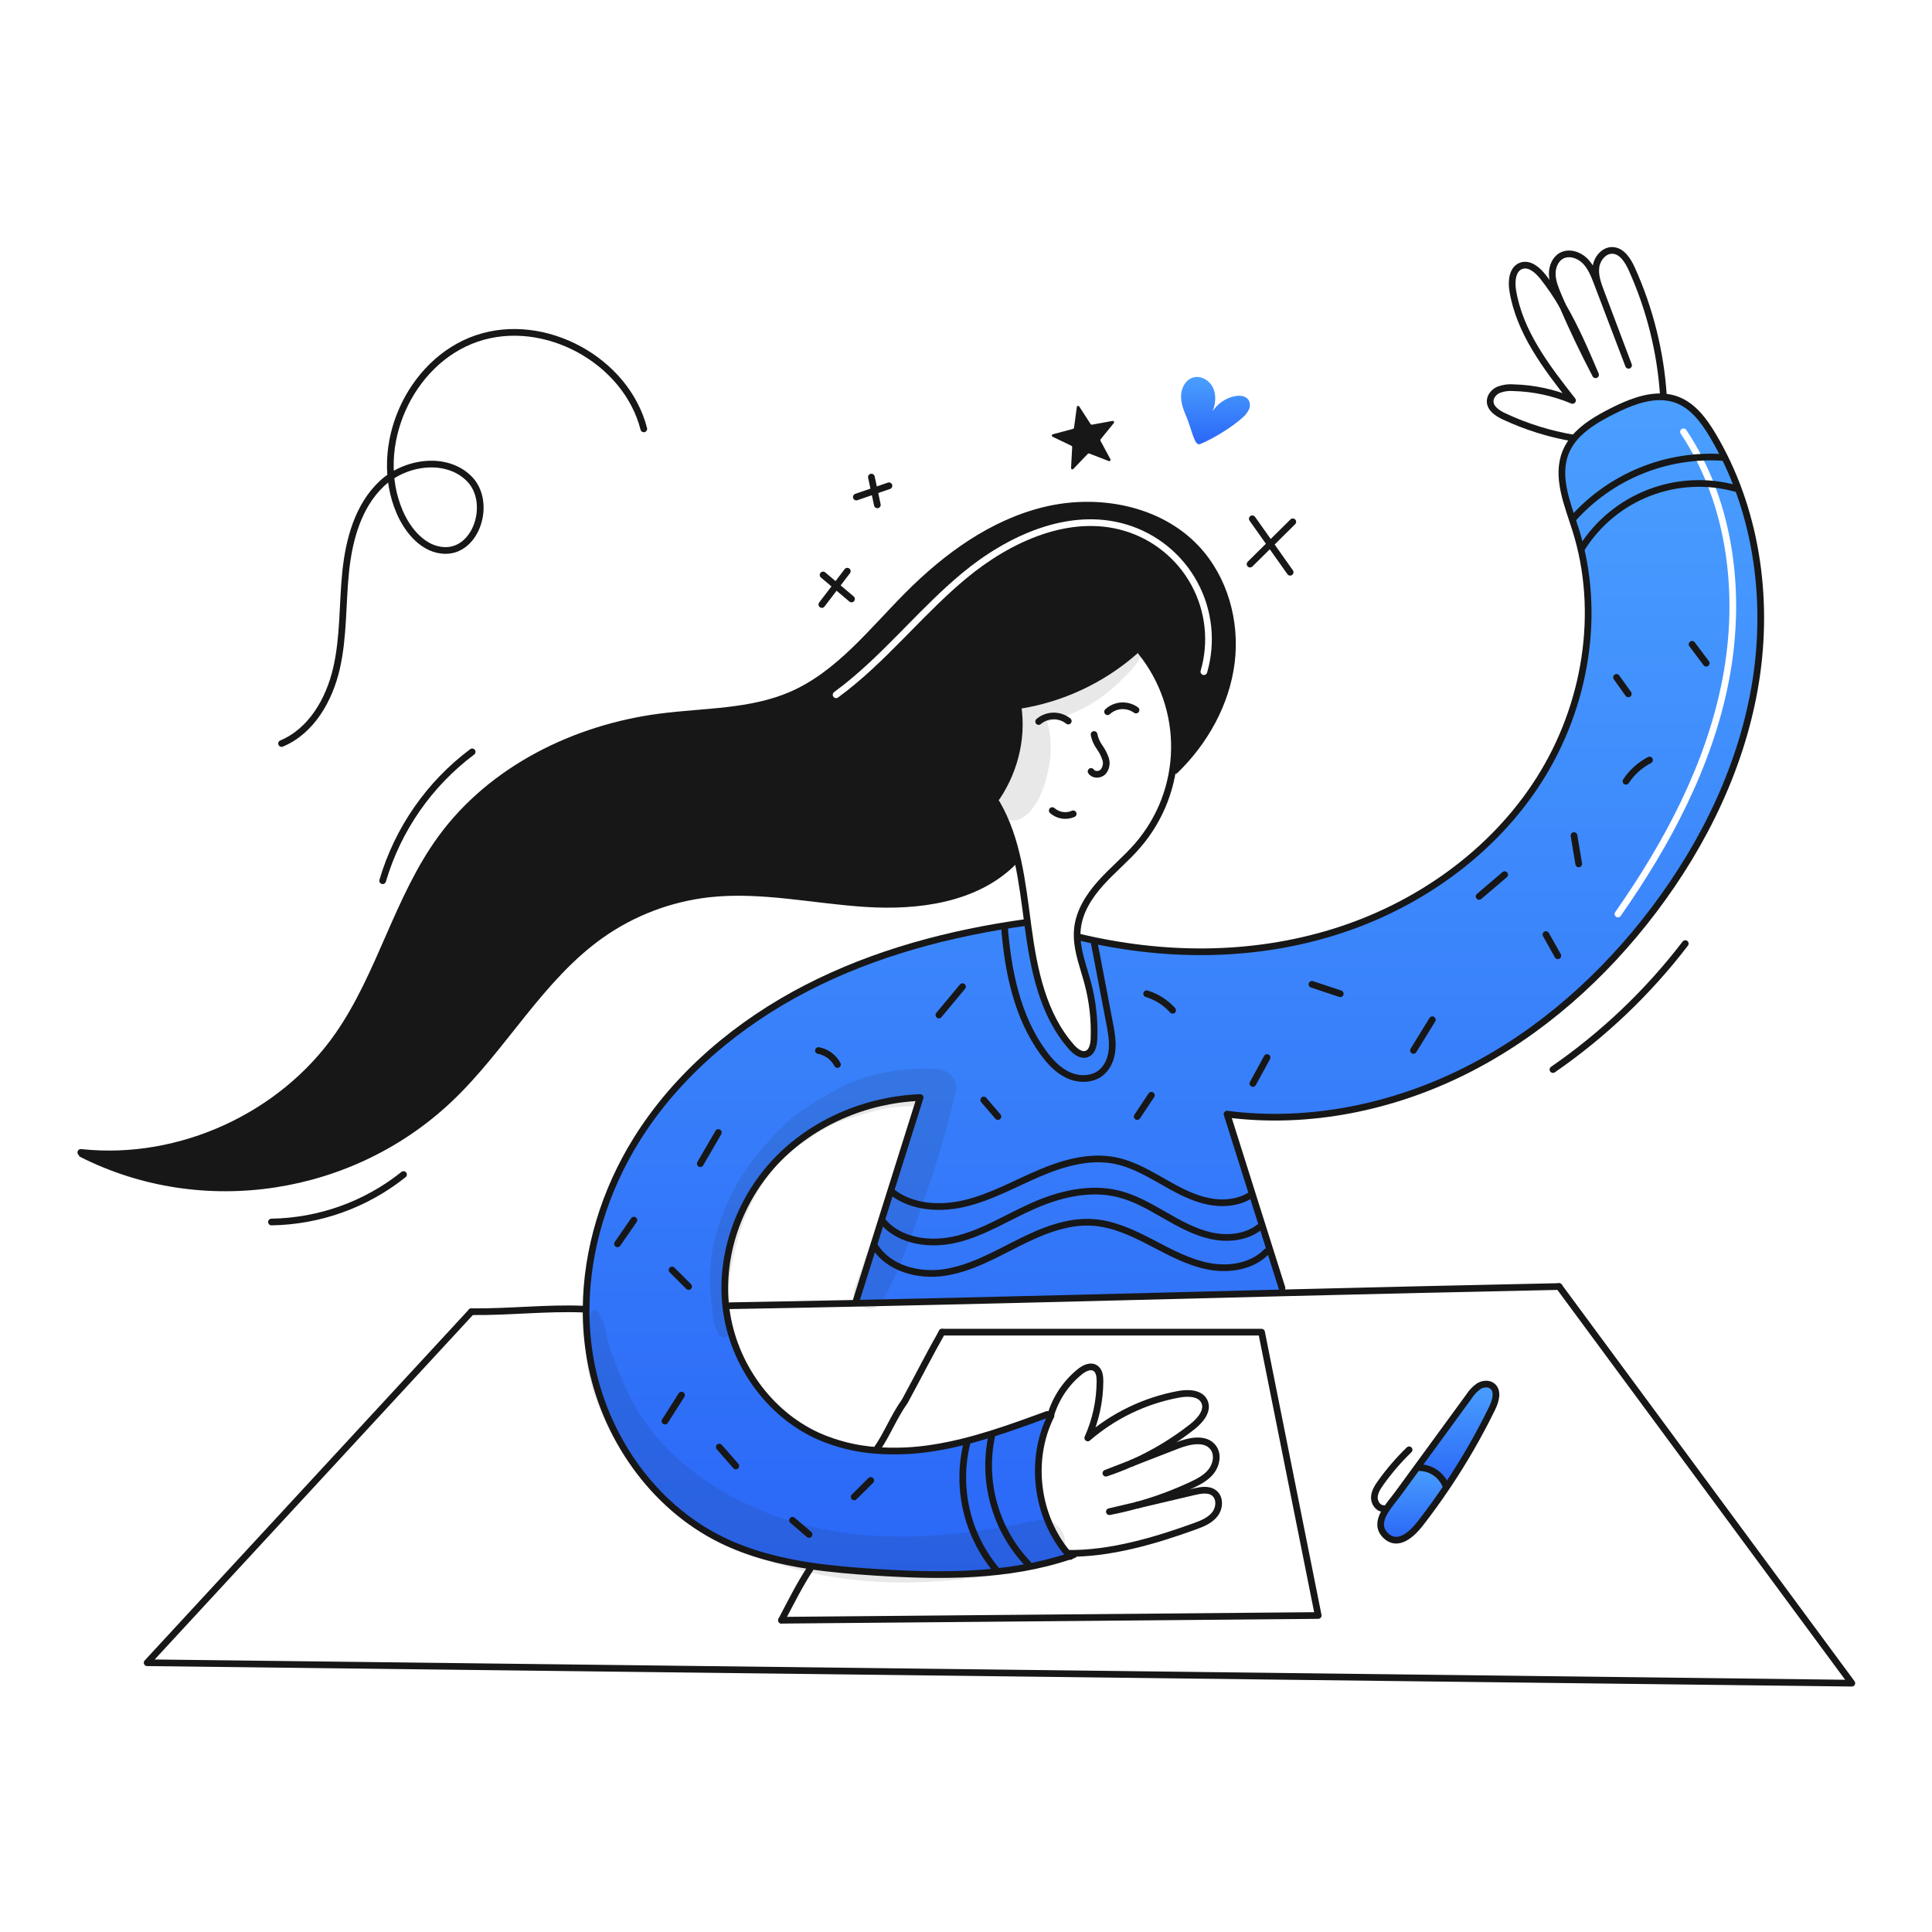 <svg width="960" height="960" viewBox="0 0 960 960" fill="none" xmlns="http://www.w3.org/2000/svg">
<g clip-path="url(#clip0_46_7767)">
<g clip-path="url(#clip1_46_7767)">
<path fill-rule="evenodd" clip-rule="evenodd" d="M530.527 771.954C514.839 753.383 511.347 725.273 522.239 703.5L522.028 703.391C522.039 703.368 522.039 703.334 522.05 703.313L520.421 702.803C501.983 709.561 483.4 716.365 464 719.423C454.633 720.956 445.117 721.387 435.649 720.707C425.494 720.032 415.539 717.568 406.242 713.427C381.843 702.269 364.49 677.627 360.89 651.034C360.801 650.369 360.712 649.693 360.646 649.028C357.788 623.056 367.483 596.176 385.433 577.15C403.848 557.638 430.386 546.414 457.2 545.361L425.465 646.181L425.498 647.588C479.777 646.448 533.898 645.066 588.049 643.682C604.391 643.264 620.735 642.847 637.087 642.436L637.032 640.054C636.245 637.705 609.719 553.617 609.719 553.617C650.417 558.869 692.389 550.171 728.998 531.623C765.607 513.075 796.954 484.975 821.718 452.255C847.1 418.715 865.966 379.698 872.481 338.141C878.996 296.584 872.592 252.474 851.063 216.341C846.753 209.095 841.401 201.826 833.534 198.757C831.274 197.887 828.894 197.371 826.476 197.228C817.851 196.674 808.843 200.408 800.876 204.452C794.028 207.926 786.959 212.026 782.15 217.826C780.435 219.866 779.041 222.156 778.017 224.618C773.659 235.267 777.552 246.971 781.265 258.133C781.809 259.769 782.35 261.393 782.859 263C795.933 304.255 788.054 350.91 764.841 387.431C741.628 423.952 704.049 450.389 662.714 463.176C621.379 475.963 577.651 475.597 535.579 465.492L535.235 465.503C535.408 471.3 537.121 477.012 538.827 482.698C539.426 484.695 540.024 486.689 540.554 488.683C542.917 497.62 543.944 506.858 543.601 516.096C543.48 519.098 542.771 522.722 539.945 523.73C537.187 524.705 534.384 522.478 532.445 520.295C518.24 504.284 513.764 482.068 510.894 460.86C510.772 460 510.661 459.135 510.55 458.26L509.963 458.338C472.157 463.579 434.706 473.463 400.778 490.958C366.85 508.453 336.512 533.849 316.324 566.237C300.623 591.412 291.393 620.941 291.238 650.503C291.174 658.987 291.894 667.458 293.388 675.81C300.158 713.372 324.069 748.209 358.296 765.084C372.213 771.943 387.26 775.754 402.639 778.07C413.165 779.655 423.857 780.541 434.45 781.217C467.092 783.322 500.666 783.666 531.635 773.228C531.258 772.807 530.882 772.386 530.527 771.954ZM837.911 213.641C837.402 212.877 836.37 212.67 835.606 213.18C834.842 213.689 834.636 214.72 835.145 215.484C858.627 250.717 863.916 296.113 855.783 337.884C847.648 379.656 827.131 418.191 802.6 453.213C802.073 453.965 802.256 455.001 803.007 455.528C803.759 456.054 804.796 455.872 805.322 455.12C829.991 419.902 850.787 380.927 859.045 338.519C867.304 296.11 861.991 249.77 837.911 213.641Z" fill="url(#paint0_linear_46_7767)"/>
<path fill-rule="evenodd" clip-rule="evenodd" d="M505.775 350.67C527.482 347.36 547.776 337.861 564.224 323.313L567.076 324.049C573.621 332.185 578.39 341.603 581.075 351.694C583.76 361.785 584.302 372.327 582.666 382.641L583.942 382.852C598.656 368.57 609.283 349.667 611.842 329.301C614.401 308.935 608.418 287.259 594.324 272.359C575.753 252.724 545.548 247.195 519.288 253.511C493.028 259.827 470.291 276.425 451.222 295.561C447.374 299.42 443.606 303.424 439.832 307.434C425.835 322.304 411.753 337.266 393.217 345.312C378.454 351.718 362.281 353.083 346.12 354.446C340.169 354.948 334.219 355.45 328.342 356.204C285.971 361.645 244.434 381.999 219.234 416.492C208.059 431.794 200.428 449.215 192.793 466.644C185.561 483.152 178.327 499.667 168.076 514.397C140.109 554.596 89.463 577.776 40.763 572.69L40.685 573.41C100.798 603.814 175.056 592.18 223.798 545.687C234.794 535.196 244.322 523.2 253.829 511.231C267.399 494.147 280.927 477.116 298.623 464.587C314.515 453.37 332.986 446.352 352.318 444.187C369.687 442.273 387.078 444.342 404.496 446.414C413.097 447.437 421.703 448.461 430.318 449.007C456.379 450.658 484.933 446.869 503.426 428.442L505.786 427.921C503.592 417.805 500.426 408.021 495.226 399.079L493.808 398.27C503.625 384.863 508.323 367.611 505.841 351.146L505.775 350.67ZM559.665 260.587C531.063 252.055 500.581 266.116 478.096 284.766C468.176 292.994 459.118 302.207 450.135 311.344L450.134 311.345C448.933 312.566 447.733 313.786 446.533 315.002C436.329 325.343 426.068 335.422 414.47 343.887C413.729 344.428 413.567 345.468 414.108 346.21C414.649 346.951 415.689 347.113 416.43 346.572C428.266 337.933 438.692 327.681 448.899 317.337C450.104 316.116 451.307 314.893 452.507 313.672C461.504 304.523 470.437 295.438 480.218 287.325C502.399 268.927 531.717 255.719 558.715 263.772C572.927 268.012 584.886 277.699 591.984 290.721C599.082 303.743 600.743 319.043 596.604 333.285C596.348 334.166 596.855 335.089 597.736 335.345C598.618 335.601 599.54 335.094 599.796 334.212C604.18 319.128 602.42 302.923 594.903 289.13C587.385 275.338 574.718 265.077 559.665 260.587Z" fill="#171717"/>
<path d="M741.452 688.685C744.61 691.101 743.214 696.085 741.474 699.666C734.903 713.129 727.414 726.124 719.059 738.559L718.35 738.083C717.268 735.507 715.462 733.301 713.151 731.732C710.84 730.163 708.124 729.297 705.331 729.241L704.544 728.664C713.032 717.042 721.52 705.422 730.007 693.806C731.268 691.825 732.91 690.116 734.838 688.776C736.842 687.566 739.59 687.266 741.452 688.685Z" fill="url(#paint1_linear_46_7767)"/>
<path d="M718.349 738.081L719.058 738.557C714.858 744.817 710.441 750.933 705.806 756.906C701.861 762.006 694.606 769.183 688.343 762.79C681.916 756.253 690.515 747.854 694.404 742.535C697.783 737.915 701.163 733.291 704.542 728.662L705.329 729.238C708.122 729.295 710.839 730.16 713.15 731.73C715.461 733.299 717.267 735.506 718.349 738.081V738.081Z" fill="url(#paint2_linear_46_7767)"/>
<path d="M542.151 383.324C543.381 385.219 546.472 385.163 548.079 383.568C548.823 382.706 549.333 381.668 549.562 380.553C549.791 379.437 549.73 378.282 549.386 377.197C548.672 375.039 547.633 373.003 546.306 371.158C544.98 369.309 544.065 367.197 543.625 364.964" stroke="#171717" stroke-width="3.324" stroke-linecap="round" stroke-linejoin="round"/>
<path d="M533.275 404.388C531.567 405.144 529.677 405.394 527.83 405.107C525.984 404.821 524.259 404.009 522.86 402.77" stroke="#171717" stroke-width="3.324" stroke-linecap="round" stroke-linejoin="round"/>
<path d="M495.227 399.08C500.427 408.022 503.593 417.806 505.787 427.922C507.959 437.872 509.211 448.144 510.551 458.26C510.662 459.135 510.773 460 510.895 460.86C513.765 482.068 518.241 504.284 532.446 520.295C534.385 522.478 537.188 524.705 539.946 523.73C542.772 522.722 543.481 519.098 543.602 516.096C543.944 506.858 542.917 497.62 540.555 488.683C538.516 481.015 535.469 473.337 535.236 465.504C535.192 464.177 535.236 462.848 535.369 461.526C536.255 452.883 541.208 445.16 547.025 438.7C552.842 432.24 559.625 426.7 565.307 420.118C576.784 406.835 583.246 389.95 583.568 372.398C583.889 354.846 578.052 337.736 567.069 324.041" stroke="#171717" stroke-width="3.324" stroke-linecap="round" stroke-linejoin="round"/>
<path d="M564.477 352.831C562.389 351.31 559.839 350.561 557.261 350.71C554.683 350.86 552.236 351.899 550.339 353.651" stroke="#171717" stroke-width="3.324" stroke-linecap="round" stroke-linejoin="round"/>
<path d="M530.816 358.292C528.717 356.617 526.101 355.724 523.416 355.766C520.731 355.809 518.145 356.784 516.101 358.525" stroke="#171717" stroke-width="3.324" stroke-linecap="round" stroke-linejoin="round"/>
<path d="M484.3 351.733C491.475 352.111 498.671 351.755 505.774 350.669C527.482 347.358 547.775 337.86 564.223 323.312C569.919 318.271 575.056 312.632 579.547 306.492" stroke="#171717" stroke-width="3.324" stroke-linecap="round" stroke-linejoin="round"/>
<path d="M478.428 413.099C484.379 409.092 489.584 404.075 493.807 398.274C503.624 384.867 508.322 367.615 505.84 351.15" stroke="#171717" stroke-width="3.324" stroke-linecap="round" stroke-linejoin="round"/>
<path d="M583.934 382.846C598.649 368.563 609.264 349.646 611.834 329.295C614.404 308.944 608.41 287.256 594.316 272.353C575.745 252.719 545.541 247.179 519.28 253.505C493.019 259.831 470.28 276.419 451.214 295.555C433.098 313.727 416.743 335.089 393.214 345.306C373.014 354.07 350.178 353.395 328.339 356.198C285.968 361.638 244.428 381.998 219.231 416.486C197.469 446.281 189.148 484.109 168.073 514.391C140.106 554.591 89.458 577.77 40.76 572.684C40.56 572.673 40.36 572.651 40.16 572.629" stroke="#171717" stroke-width="3.324" stroke-linecap="round" stroke-linejoin="round"/>
<path d="M503.426 428.442C484.933 446.869 456.379 450.658 430.318 449.007C404.257 447.356 378.263 441.328 352.318 444.187C332.986 446.353 314.515 453.37 298.623 464.587C268.529 485.894 250.49 520.221 223.798 545.687C175.056 592.18 100.798 603.814 40.685 573.41" stroke="#171717" stroke-width="3.324" stroke-linecap="round" stroke-linejoin="round"/>
<path d="M509.962 458.337C472.156 463.578 434.694 473.462 400.777 490.957C366.86 508.452 336.511 533.849 316.323 566.236C300.623 591.41 291.392 620.936 291.237 650.502C291.173 658.986 291.893 667.458 293.387 675.809C300.157 713.371 324.068 748.209 358.295 765.083C372.212 771.942 387.259 775.753 402.638 778.069C413.164 779.653 423.857 780.54 434.449 781.216C467.092 783.321 500.665 783.665 531.634 773.227C532.266 773.016 532.897 772.806 533.518 772.584" stroke="#171717" stroke-width="3.324" stroke-linecap="round" stroke-linejoin="round"/>
<path d="M531.79 773.405C531.736 773.349 531.684 773.29 531.635 773.228C531.258 772.807 530.882 772.386 530.527 771.954C514.837 753.383 511.347 725.273 522.239 703.5" stroke="#171717" stroke-width="3.324" stroke-linecap="round" stroke-linejoin="round"/>
<path d="M564.954 747.92C574.439 745.693 583.924 743.462 593.408 741.227C596.776 740.44 600.699 739.764 603.38 741.947C606.38 744.385 606.039 749.36 603.668 752.407C601.297 755.454 597.518 757.027 593.884 758.346C574.184 765.493 551.613 772.163 530.66 771.846" stroke="#171717" stroke-width="3.324" stroke-linecap="round" stroke-linejoin="round"/>
<path d="M564.954 747.921C560.421 749.184 555.849 750.258 551.237 751.145L564.954 747.921Z" stroke="#171717" stroke-width="3.324" stroke-linecap="round" stroke-linejoin="round"/>
<path d="M562.405 727.011C569.906 724.097 577.411 721.183 584.92 718.269C590.97 715.92 599.092 714.114 602.903 719.369C605.363 722.76 604.465 727.724 601.903 731.037C599.341 734.35 595.465 736.337 591.665 738.095C583.04 742.087 574.106 745.374 564.95 747.923" stroke="#171717" stroke-width="3.324" stroke-linecap="round" stroke-linejoin="round"/>
<path d="M562.405 727.012C558.194 728.896 553.884 730.558 549.505 732.02C553.806 730.359 558.106 728.69 562.405 727.012Z" stroke="#171717" stroke-width="3.324" stroke-linecap="round" stroke-linejoin="round"/>
<path d="M522.029 703.389C522.04 703.367 522.04 703.334 522.051 703.311C524.568 694.83 529.58 687.304 536.433 681.711C538.633 679.905 541.763 678.298 544.189 679.794C546.25 681.068 546.582 683.883 546.571 686.309C546.534 696.028 544.47 705.633 540.51 714.509C553.378 703.383 568.981 695.892 585.71 692.809C590.386 691.956 596.38 692.089 598.43 696.366C600.602 700.898 596.424 705.806 592.48 708.909C583.244 716.169 573.14 722.25 562.4 727.012" stroke="#171717" stroke-width="3.324" stroke-linecap="round" stroke-linejoin="round"/>
<path d="M776.355 151.735C775.602 150.006 774.87 148.278 774.139 146.535C772.754 143.244 771.391 139.835 771.313 136.264C771.235 132.693 772.72 128.851 775.834 127.112C779.568 125.029 784.466 126.58 787.502 129.572C790.538 132.564 792.146 136.686 793.664 140.672C798.85 154.278 804.035 167.892 809.22 181.514C804.644 169.38 800.068 157.247 795.492 145.114C793.992 141.136 792.466 136.948 793.009 132.737C793.552 128.526 796.92 124.327 801.175 124.427C805.884 124.549 808.898 129.38 810.837 133.679C819.76 153.467 825.074 174.691 826.527 196.349" stroke="#171717" stroke-width="3.324" stroke-linecap="round" stroke-linejoin="round"/>
<path d="M776.355 151.734C782.782 162.692 787.845 174.526 792.831 186.234C786.915 174.944 781.423 163.444 776.355 151.734Z" stroke="#171717" stroke-width="3.324" stroke-linecap="round" stroke-linejoin="round"/>
<path d="M781.983 217.7C770.025 215.688 758.395 212.061 747.412 206.919C744.143 205.39 740.487 203.041 740.454 199.429C740.432 196.914 742.371 194.709 744.665 193.678C747.024 192.786 749.553 192.434 752.065 192.648C762.139 192.917 772.075 195.058 781.365 198.964C768.401 182.464 754.994 165.003 751.659 144.283C750.906 139.651 751.482 133.646 755.892 132.073C759.981 130.621 764.025 134.178 766.729 137.573C770.269 142.064 773.487 146.8 776.358 151.745" stroke="#171717" stroke-width="3.324" stroke-linecap="round" stroke-linejoin="round"/>
<path d="M704.543 728.663C701.164 733.283 697.785 737.907 694.405 742.536C690.516 747.855 681.918 756.253 688.344 762.791C694.604 769.184 701.862 762.004 705.807 756.907C710.439 750.945 714.856 744.829 719.059 738.558C727.415 726.124 734.904 713.129 741.474 699.666C743.214 696.087 744.61 691.101 741.452 688.685C739.591 687.267 736.843 687.566 734.837 688.774C732.91 690.115 731.268 691.824 730.006 693.804C721.518 705.428 713.03 717.048 704.543 728.663Z" stroke="#171717" stroke-width="3.324" stroke-linecap="round" stroke-linejoin="round"/>
<path d="M718.349 738.081C717.267 735.506 715.461 733.3 713.15 731.731C710.839 730.161 708.123 729.296 705.33 729.239" stroke="#171717" stroke-width="3.324" stroke-linecap="round" stroke-linejoin="round"/>
<path d="M687.557 749.582C684.857 749.671 682.837 746.745 682.914 744.042C682.991 741.339 684.543 738.942 686.105 736.742C690.292 730.88 695.002 725.41 700.177 720.399" stroke="#171717" stroke-width="3.324" stroke-linecap="round" stroke-linejoin="round"/>
<path d="M637.031 640.054C636.244 637.705 609.718 553.617 609.718 553.617C650.418 558.869 692.388 550.171 728.997 531.623C765.606 513.075 796.952 484.975 821.717 452.255C847.102 418.715 865.961 379.69 872.476 338.139C878.991 296.588 872.587 252.477 851.058 216.339C846.748 209.092 841.396 201.824 833.529 198.755C831.269 197.884 828.889 197.368 826.471 197.226C817.851 196.672 808.842 200.406 800.871 204.45C794.023 207.929 786.954 212.029 782.145 217.824C780.43 219.864 779.036 222.155 778.012 224.616C773.012 236.826 778.865 250.422 782.854 262.998C795.929 304.25 788.04 350.909 764.837 387.43C741.634 423.951 704.051 450.388 662.71 463.175C621.369 475.962 577.651 475.6 535.579 465.5" stroke="#171717" stroke-width="3.324" stroke-linecap="round" stroke-linejoin="round"/>
<path d="M425.464 646.181L457.2 545.361C430.386 546.414 403.848 557.638 385.433 577.15C367.483 596.175 357.788 623.056 360.646 649.028C360.712 649.693 360.801 650.369 360.89 651.034C364.49 677.627 381.843 702.269 406.242 713.427C415.539 717.568 425.494 720.033 435.649 720.707C445.117 721.387 454.632 720.956 464 719.422C483.4 716.364 501.983 709.561 520.421 702.802" stroke="#171717" stroke-width="3.324" stroke-linecap="round" stroke-linejoin="round"/>
<path d="M774.682 639.267L920.166 836.364L73.111 826.203L234.229 651.777" stroke="#171717" stroke-width="3.324" stroke-linecap="round" stroke-linejoin="round"/>
<path d="M362.772 648.808C383.714 648.442 404.623 648.035 425.498 647.589C496.157 646.104 566.55 644.21 637.087 642.437C682.849 641.285 728.716 640.228 774.687 639.268" stroke="#171717" stroke-width="3.324" stroke-linecap="round" stroke-linejoin="round"/>
<path d="M234.229 651.777C253.453 651.977 271.182 649.76 289.885 650.492" stroke="#171717" stroke-width="3.324" stroke-linecap="round" stroke-linejoin="round"/>
<path d="M388.312 805.083L655.014 802.734L626.859 661.948H468.09" stroke="#171717" stroke-width="3.324" stroke-linecap="round" stroke-linejoin="round"/>
<path d="M402.583 779.455C397.497 787.155 393.065 796.02 388.312 805.084" stroke="#171717" stroke-width="3.324" stroke-linecap="round" stroke-linejoin="round"/>
<path d="M468.09 661.948C461.763 673.028 456.223 684.109 449.575 696.297C444.035 704.053 440.711 712.917 435.702 720.042" stroke="#171717" stroke-width="3.324" stroke-linecap="round" stroke-linejoin="round"/>
<path d="M434.543 619.086C441.396 630.286 456.301 634.248 469.288 632.286C482.275 630.324 493.988 623.667 505.717 617.76C517.446 611.853 530.127 606.48 543.227 607.42C553.495 608.157 563.06 612.72 572.195 617.464C581.33 622.208 590.514 627.289 600.627 629.213C610.74 631.137 622.192 629.347 629.352 621.951" stroke="#171717" stroke-width="3.324" stroke-linecap="round" stroke-linejoin="round"/>
<path d="M438.433 606.621C447.06 617.17 462.871 618.985 476.069 615.593C489.267 612.201 500.952 604.654 513.419 599.153C526.69 593.297 541.652 589.732 555.729 593.234C563.907 595.268 571.313 599.558 578.621 603.754C585.929 607.95 593.4 612.154 601.621 613.992C609.842 615.83 619.074 614.992 625.729 609.817" stroke="#171717" stroke-width="3.324" stroke-linecap="round" stroke-linejoin="round"/>
<path d="M443.029 592.123C453.165 600.244 467.589 600.929 480.191 597.784C492.793 594.639 504.269 588.184 516.21 583.072C528.151 577.96 541.301 574.138 554.039 576.672C561.888 578.237 569.056 582.118 576.014 586.072C582.972 590.026 589.957 594.151 597.673 596.272C605.389 598.393 614.086 598.304 620.918 594.136" stroke="#171717" stroke-width="3.324" stroke-linecap="round" stroke-linejoin="round"/>
<path d="M781.488 257.865C790.781 247.434 802.33 239.259 815.256 233.961C828.183 228.663 842.148 226.381 856.088 227.29" stroke="#171717" stroke-width="3.324" stroke-linecap="round" stroke-linejoin="round"/>
<path d="M786.108 272.222C793.985 259.767 805.655 250.174 819.398 244.857C833.141 239.539 848.23 238.779 862.437 242.689" stroke="#171717" stroke-width="3.324" stroke-linecap="round" stroke-linejoin="round"/>
<path d="M492.97 712.661C490.4 724.054 490.69 735.907 493.813 747.161C496.936 758.415 502.796 768.722 510.87 777.161" stroke="#171717" stroke-width="3.324" stroke-linecap="round" stroke-linejoin="round"/>
<path d="M480.5 716.962C477.777 727.927 477.689 739.382 480.243 750.388C482.797 761.394 487.92 771.639 495.193 780.285" stroke="#171717" stroke-width="3.324" stroke-linecap="round" stroke-linejoin="round"/>
<path d="M621.155 280.3L642.383 259.291" stroke="#171717" stroke-width="3.324" stroke-linecap="round" stroke-linejoin="round"/>
<path d="M641.069 284.344L622.262 257.777" stroke="#171717" stroke-width="3.324" stroke-linecap="round" stroke-linejoin="round"/>
<path d="M423.113 297.627L408.985 285.693" stroke="#171717" stroke-width="3.324" stroke-linecap="round" stroke-linejoin="round"/>
<path d="M408.361 300.384C412.583 294.86 416.804 289.337 421.026 283.813" stroke="#171717" stroke-width="3.324" stroke-linecap="round" stroke-linejoin="round"/>
<path d="M435.951 250.866C434.965 246.266 433.979 241.666 432.992 237.066" stroke="#171717" stroke-width="3.324" stroke-linecap="round" stroke-linejoin="round"/>
<path d="M425.511 246.966L441.725 241.381" stroke="#171717" stroke-width="3.324" stroke-linecap="round" stroke-linejoin="round"/>
<path d="M771.646 531.461C796.706 514.168 818.895 493.046 837.401 468.868" stroke="#171717" stroke-width="3.324" stroke-linecap="round" stroke-linejoin="round"/>
<path d="M190.148 437.622C197.684 412.046 213.282 389.59 234.617 373.6" stroke="#171717" stroke-width="3.324" stroke-linecap="round" stroke-linejoin="round"/>
<path d="M134.9 607.208C158.781 606.84 181.861 598.544 200.509 583.623" stroke="#171717" stroke-width="3.324" stroke-linecap="round" stroke-linejoin="round"/>
<path d="M617.441 207.478C618.729 206.396 619.783 205.064 620.541 203.563C620.913 202.808 621.093 201.974 621.066 201.133C621.04 200.293 620.807 199.472 620.389 198.742C619.02 196.656 616.05 196.372 613.601 196.851C611.361 197.301 609.232 198.194 607.341 199.477C605.45 200.76 603.833 202.407 602.585 204.322C604.034 200.543 604.454 196.16 602.685 192.522C600.916 188.884 596.547 186.377 592.694 187.615C589.094 188.77 586.994 192.733 586.867 196.508C586.74 200.283 588.167 203.921 589.641 207.397C592.301 213.654 593.462 221.803 596.324 220.661C602.592 218.158 612.49 212.066 617.441 207.478Z" fill="url(#paint3_linear_46_7767)"/>
<path d="M542.585 211.02L552.827 209.155C552.959 209.131 553.095 209.148 553.216 209.204C553.338 209.259 553.44 209.351 553.508 209.466C553.576 209.582 553.607 209.715 553.597 209.848C553.587 209.982 553.537 210.109 553.452 210.213L546.883 218.289C546.801 218.389 546.751 218.512 546.739 218.641C546.727 218.77 546.753 218.899 546.815 219.013L551.754 228.177C551.818 228.295 551.844 228.43 551.828 228.563C551.813 228.696 551.758 228.821 551.669 228.922C551.58 229.022 551.463 229.093 551.333 229.125C551.203 229.156 551.066 229.147 550.941 229.099L541.23 225.347C541.109 225.3 540.977 225.291 540.851 225.319C540.725 225.347 540.609 225.412 540.52 225.506L533.33 233.035C533.238 233.132 533.118 233.198 532.986 233.225C532.855 233.252 532.719 233.237 532.596 233.184C532.473 233.131 532.369 233.041 532.299 232.927C532.229 232.814 532.195 232.681 532.202 232.547L532.77 222.147C532.777 222.018 532.745 221.89 532.68 221.778C532.614 221.667 532.517 221.577 532.4 221.521L523.017 217.01C522.897 216.952 522.797 216.858 522.731 216.742C522.665 216.625 522.637 216.491 522.649 216.358C522.662 216.225 522.715 216.099 522.802 215.997C522.888 215.895 523.004 215.821 523.133 215.787L533.195 213.114C533.32 213.081 533.433 213.012 533.518 212.915C533.604 212.818 533.659 212.697 533.676 212.569L535.067 202.252C535.085 202.119 535.143 201.995 535.233 201.896C535.324 201.797 535.443 201.729 535.574 201.699C535.704 201.67 535.841 201.682 535.965 201.733C536.089 201.784 536.194 201.871 536.267 201.984L541.918 210.727C541.988 210.836 542.089 210.922 542.207 210.974C542.326 211.026 542.457 211.042 542.585 211.02V211.02Z" fill="#171717"/>
<path d="M319.9 213.111C311.16 178.876 270.337 156.778 236.894 168.18C203.451 179.582 184.628 222.014 198.621 254.459C202.74 264.009 210.712 273.343 221.11 273.53C237.177 273.82 244.49 249.221 233.129 237.857C221.768 226.493 201.335 229.342 189.652 240.375C177.969 251.408 173.429 268.049 171.773 284.033C170.117 300.017 170.808 316.307 167.237 331.974C163.666 347.641 154.746 363.282 139.909 369.452" stroke="#171717" stroke-width="3.324" stroke-linecap="round" stroke-linejoin="round"/>
<path d="M847.814 329.54L840.775 320.154" stroke="#171717" stroke-width="3.324" stroke-linecap="round" stroke-linejoin="round"/>
<path d="M807.925 388.2C810.876 383.741 814.913 380.108 819.657 377.641" stroke="#171717" stroke-width="3.324" stroke-linecap="round" stroke-linejoin="round"/>
<path d="M809.1 344.791L803.234 336.579" stroke="#171717" stroke-width="3.324" stroke-linecap="round" stroke-linejoin="round"/>
<path d="M774.077 474.921L768.171 464.385" stroke="#171717" stroke-width="3.324" stroke-linecap="round" stroke-linejoin="round"/>
<path d="M734.964 445.426L747.656 434.617" stroke="#171717" stroke-width="3.324" stroke-linecap="round" stroke-linejoin="round"/>
<path d="M784.461 429.263L782.115 415.185" stroke="#171717" stroke-width="3.324" stroke-linecap="round" stroke-linejoin="round"/>
<path d="M702.337 521.946L711.723 506.694" stroke="#171717" stroke-width="3.324" stroke-linecap="round" stroke-linejoin="round"/>
<path d="M665.967 493.79L651.889 489.1" stroke="#171717" stroke-width="3.324" stroke-linecap="round" stroke-linejoin="round"/>
<path d="M622.56 538.371L629.599 525.471" stroke="#171717" stroke-width="3.324" stroke-linecap="round" stroke-linejoin="round"/>
<path d="M582.67 501.999C579.186 498.153 574.73 495.317 569.771 493.787" stroke="#171717" stroke-width="3.324" stroke-linecap="round" stroke-linejoin="round"/>
<path d="M565.072 554.799L572.111 544.24" stroke="#171717" stroke-width="3.324" stroke-linecap="round" stroke-linejoin="round"/>
<path d="M495.852 554.8L488.813 546.588" stroke="#171717" stroke-width="3.324" stroke-linecap="round" stroke-linejoin="round"/>
<path d="M466.522 504.348C470.434 499.655 474.344 494.962 478.254 490.27" stroke="#171717" stroke-width="3.324" stroke-linecap="round" stroke-linejoin="round"/>
<path d="M416.134 528.955C415.18 527.161 413.835 525.605 412.198 524.401C410.561 523.197 408.675 522.377 406.679 522" stroke="#171717" stroke-width="3.324" stroke-linecap="round" stroke-linejoin="round"/>
<path d="M347.968 578.225L356.952 562.74" stroke="#171717" stroke-width="3.324" stroke-linecap="round" stroke-linejoin="round"/>
<path d="M342.162 639.267L333.95 631.055" stroke="#171717" stroke-width="3.324" stroke-linecap="round" stroke-linejoin="round"/>
<path d="M306.834 618.057L314.979 606.278" stroke="#171717" stroke-width="3.324" stroke-linecap="round" stroke-linejoin="round"/>
<path d="M338.644 693.234L330.432 706.134" stroke="#171717" stroke-width="3.324" stroke-linecap="round" stroke-linejoin="round"/>
<path d="M365.626 728.431L357.414 719.045" stroke="#171717" stroke-width="3.324" stroke-linecap="round" stroke-linejoin="round"/>
<path d="M424.424 743.82L432.659 735.63" stroke="#171717" stroke-width="3.324" stroke-linecap="round" stroke-linejoin="round"/>
<path d="M402 762.453L393.788 755.414" stroke="#171717" stroke-width="3.324" stroke-linecap="round" stroke-linejoin="round"/>
<path d="M499.07 460.173C500.79 482.336 505.323 505.131 518.436 523.082C521.77 527.647 525.77 531.946 530.92 534.282C536.07 536.618 542.566 536.61 547 533.1C550.489 530.338 552.233 525.828 552.6 521.394C552.967 516.96 552.134 512.523 551.3 508.152C548.767 494.898 546.236 481.645 543.708 468.392" stroke="#171717" stroke-width="3.324" stroke-linecap="round" stroke-linejoin="round"/>
<g opacity="0.1">
<path d="M563.928 322.665C560.29 325.449 557.428 329.065 553.96 332.065C549.997 335.303 545.72 338.136 541.193 340.521C532.493 345.354 523 348.598 513.162 350.101L517.923 351.36L516.46 350.179C512.066 346.633 503.845 348.456 504.235 355.243C504.635 362.201 504.915 369.309 503.423 376.164C502.746 379.483 501.664 382.707 500.203 385.764C498.442 389.317 495.751 392.313 494.82 396.216C493.061 403.59 501.131 410.662 508.041 406.38C516.005 401.443 519.879 389.121 521.318 380.28C522.93 370.38 522.185 360.642 517.58 351.624V358.853L518.688 357.286L515.764 359.534C526.344 357.651 536.434 353.645 545.426 347.759C549.539 344.966 553.367 341.776 556.855 338.234C560.593 334.534 564.909 330.661 567.007 325.744C567.757 323.985 565.962 321.109 563.928 322.665V322.665Z" fill="#171717"/>
</g>
<g opacity="0.1">
<path d="M438.474 646.549C447.24 630.698 453.364 612.662 459.374 595.613C465.453 578.358 470.605 560.79 474.808 542.985C476.255 536.857 472 531.663 465.884 531.271C449.466 530.217 430.726 532.988 416.202 541.154C408.97 545.22 401.728 549.268 395.11 554.314C388.802 559.126 383.21 565.451 378.04 571.486C367.265 584.087 359.505 598.978 355.348 615.029C353.313 623.184 352.508 631.597 352.96 639.991C353.157 644.041 353.557 648.08 354.16 652.091C354.755 656.21 354.886 659.843 357.36 663.291C358.541 664.936 361.454 664.977 361.987 662.686C362.887 658.83 362.023 655.753 361.824 651.844C361.664 648.157 361.727 644.464 362.011 640.785C362.695 633.082 364.046 625.453 366.049 617.985C369.577 603.443 376.519 589.952 386.3 578.628C391.235 573.015 397.011 569.103 403.161 565.014C409.123 561.05 415.388 557.526 422.303 555.623C429.235 553.715 436.212 551.058 443.409 550.31C450.873 549.502 458.391 549.325 465.885 549.779L456.961 538.065C452.798 555.525 448.061 572.907 442.661 590.026C437.261 607.145 430.042 623.626 424.508 640.662C421.828 648.911 434.297 654.1 438.473 646.549H438.474Z" fill="#171717"/>
</g>
<g opacity="0.1">
<path d="M293.939 652.045C292.232 656.052 290.87 658.728 290.939 663.211C291.008 667.864 291.105 672.434 291.627 677.063C292.692 686.507 295.804 695.293 299.657 703.947C307.137 720.947 318.337 736.052 332.431 748.147C363.456 774.567 405.394 785.717 445.512 786.295C470.821 786.66 496.147 782.955 520.821 777.568C526.858 776.251 530.383 769.224 528.81 763.499C527.097 757.267 520.795 754.189 514.74 755.51C477.366 763.669 437.834 767.405 400.34 757.871C368.612 749.804 336.94 731.679 318.619 703.796C313.439 695.912 309.803 687.657 306.403 678.91C304.795 674.775 303.271 670.638 301.991 666.388C301.317 664.153 301.108 661.841 300.621 659.566C300.042 656.859 298.599 655.066 297.54 652.518C296.987 651.19 294.691 650.288 293.94 652.047L293.939 652.045Z" fill="#171717"/>
</g>
</g>
</g>
<defs>
<linearGradient id="paint0_linear_46_7767" x1="583.073" y1="197.173" x2="583.073" y2="782.401" gradientUnits="userSpaceOnUse">
<stop stop-color="#4A9FFF"/>
<stop offset="1" stop-color="#2A67F7"/>
</linearGradient>
<linearGradient id="paint1_linear_46_7767" x1="723.939" y1="687.739" x2="723.939" y2="738.559" gradientUnits="userSpaceOnUse">
<stop stop-color="#4A9FFF"/>
<stop offset="1" stop-color="#2A67F7"/>
</linearGradient>
<linearGradient id="paint2_linear_46_7767" x1="702.544" y1="728.662" x2="702.544" y2="765.312" gradientUnits="userSpaceOnUse">
<stop stop-color="#4A9FFF"/>
<stop offset="1" stop-color="#2A67F7"/>
</linearGradient>
<linearGradient id="paint3_linear_46_7767" x1="603.964" y1="187.295" x2="603.964" y2="220.769" gradientUnits="userSpaceOnUse">
<stop stop-color="#4A9FFF"/>
<stop offset="1" stop-color="#2A67F7"/>
</linearGradient>
<clipPath id="clip0_46_7767">
<rect width="960" height="960" fill="white"/>
</clipPath>
<clipPath id="clip1_46_7767">
<rect width="884" height="717" fill="white" transform="translate(38 122)"/>
</clipPath>
</defs>
</svg>
